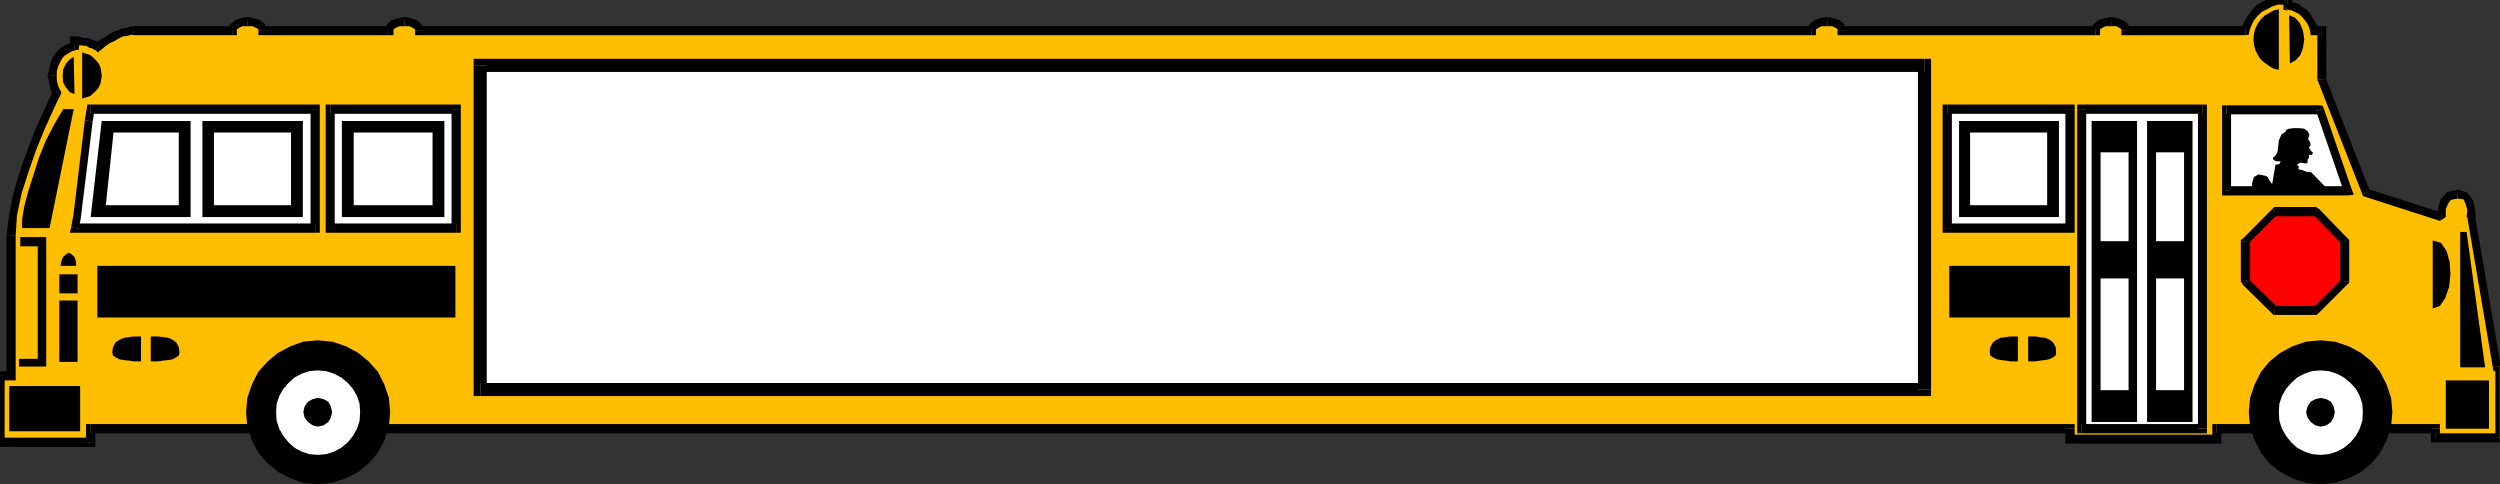 <?xml version="1.0" encoding="UTF-8" standalone="no"?>
<svg
   xmlns:ooo="http://xml.openoffice.org/svg/export"
   xmlns:dc="http://purl.org/dc/elements/1.1/"
   xmlns:cc="http://creativecommons.org/ns#"
   xmlns:rdf="http://www.w3.org/1999/02/22-rdf-syntax-ns#"
   xmlns:svg="http://www.w3.org/2000/svg"
   xmlns="http://www.w3.org/2000/svg"
   xmlns:sodipodi="http://sodipodi.sourceforge.net/DTD/sodipodi-0.dtd"
   xmlns:inkscape="http://www.inkscape.org/namespaces/inkscape"
   version="1.2"
   width="97.33mm"
   height="18.85mm"
   viewBox="0 0 9733 1885"
   preserveAspectRatio="xMidYMid"
   xml:space="preserve"
   id="svg317"
   sodipodi:docname="bussign.svg"
   style="fill-rule:evenodd;stroke-width:28.222;stroke-linejoin:round"
   inkscape:version="0.92.5 (2060ec1f9f, 2020-04-08)"><rect x="0" y="0" width="9733" height="1885" fill="#333333" stroke="none"/><sodipodi:namedview
   pagecolor="#ffffff"
   bordercolor="#666666"
   borderopacity="1"
   objecttolerance="10"
   gridtolerance="10"
   guidetolerance="10"
   inkscape:pageopacity="0"
   inkscape:pageshadow="2"
   inkscape:window-width="664"
   inkscape:window-height="487"
   id="namedview319"
   showgrid="false"
   inkscape:zoom="0.2102413"
   inkscape:cx="183.94961"
   inkscape:cy="35.603148"
   inkscape:window-x="0"
   inkscape:window-y="0"
   inkscape:window-maximized="0"
   inkscape:current-layer="svg317" />
 <defs
   class="ClipPathGroup"
   id="defs8">
  <clipPath
   id="presentation_clip_path"
   clipPathUnits="userSpaceOnUse">
   <rect
   x="0"
   y="0"
   width="21000"
   height="29700"
   id="rect2" />
  </clipPath>
  <clipPath
   id="presentation_clip_path_shrink"
   clipPathUnits="userSpaceOnUse">
   <rect
   x="21"
   y="29"
   width="20958"
   height="29641"
   id="rect5" />
  </clipPath>
 </defs>
 <defs
   class="TextShapeIndex"
   id="defs12">
  <g
   ooo:slide="id1"
   ooo:id-list="id3"
   id="g10" />
 </defs>
 <defs
   class="EmbeddedBulletChars"
   id="defs44">
  <g
   id="bullet-char-template-57356"
   transform="matrix(4.8828125e-4,0,0,-4.8828125e-4,0,0)">
   <path
   d="M 580,1141 1163,571 580,0 -4,571 Z"
   id="path14"
   inkscape:connector-curvature="0" />
  </g>
  <g
   id="bullet-char-template-57354"
   transform="matrix(4.8828125e-4,0,0,-4.8828125e-4,0,0)">
   <path
   d="M 8,1128 H 1137 V 0 H 8 Z"
   id="path17"
   inkscape:connector-curvature="0" />
  </g>
  <g
   id="bullet-char-template-10146"
   transform="matrix(4.8828125e-4,0,0,-4.8828125e-4,0,0)">
   <path
   d="M 174,0 602,739 174,1481 1456,739 Z M 1358,739 309,1346 659,739 Z"
   id="path20"
   inkscape:connector-curvature="0" />
  </g>
  <g
   id="bullet-char-template-10132"
   transform="matrix(4.8828125e-4,0,0,-4.8828125e-4,0,0)">
   <path
   d="M 2015,739 1276,0 H 717 l 543,543 H 174 v 393 h 1086 l -543,545 h 557 z"
   id="path23"
   inkscape:connector-curvature="0" />
  </g>
  <g
   id="bullet-char-template-10007"
   transform="matrix(4.8828125e-4,0,0,-4.8828125e-4,0,0)">
   <path
   d="m 0,-2 c -7,16 -16,29 -25,39 l 381,530 c -94,256 -141,385 -141,387 0,25 13,38 40,38 9,0 21,-2 34,-5 21,4 42,12 65,25 l 27,-13 111,-251 280,301 64,-25 24,25 c 21,-10 41,-24 62,-43 C 886,937 835,863 770,784 769,783 710,716 594,584 L 774,223 c 0,-27 -21,-55 -63,-84 l 16,-20 C 717,90 699,76 672,76 641,76 570,178 457,381 L 164,-76 c -22,-34 -53,-51 -92,-51 -42,0 -63,17 -64,51 -7,9 -10,24 -10,44 0,9 1,19 2,30 z"
   id="path26"
   inkscape:connector-curvature="0" />
  </g>
  <g
   id="bullet-char-template-10004"
   transform="matrix(4.8828125e-4,0,0,-4.8828125e-4,0,0)">
   <path
   d="M 285,-33 C 182,-33 111,30 74,156 52,228 41,333 41,471 c 0,78 14,145 41,201 34,71 87,106 158,106 53,0 88,-31 106,-94 l 23,-176 c 8,-64 28,-97 59,-98 l 735,706 c 11,11 33,17 66,17 42,0 63,-15 63,-46 V 965 c 0,-36 -10,-64 -30,-84 L 442,47 C 390,-6 338,-33 285,-33 Z"
   id="path29"
   inkscape:connector-curvature="0" />
  </g>
  <g
   id="bullet-char-template-9679"
   transform="matrix(4.8828125e-4,0,0,-4.8828125e-4,0,0)">
   <path
   d="M 813,0 C 632,0 489,54 383,161 276,268 223,411 223,592 c 0,181 53,324 160,431 106,107 249,161 430,161 179,0 323,-54 432,-161 108,-107 162,-251 162,-431 0,-180 -54,-324 -162,-431 C 1136,54 992,0 813,0 Z"
   id="path32"
   inkscape:connector-curvature="0" />
  </g>
  <g
   id="bullet-char-template-8226"
   transform="matrix(4.8828125e-4,0,0,-4.8828125e-4,0,0)">
   <path
   d="m 346,457 c -73,0 -137,26 -191,78 -54,51 -81,114 -81,188 0,73 27,136 81,188 54,52 118,78 191,78 73,0 134,-26 185,-79 51,-51 77,-114 77,-187 0,-75 -25,-137 -76,-188 -50,-52 -112,-78 -186,-78 z"
   id="path35"
   inkscape:connector-curvature="0" />
  </g>
  <g
   id="bullet-char-template-8211"
   transform="matrix(4.8828125e-4,0,0,-4.8828125e-4,0,0)">
   <path
   d="M -4,459 H 1135 V 606 H -4 Z"
   id="path38"
   inkscape:connector-curvature="0" />
  </g>
  <g
   id="bullet-char-template-61548"
   transform="matrix(4.8828125e-4,0,0,-4.8828125e-4,0,0)">
   <path
   d="m 173,740 c 0,163 58,303 173,419 116,115 255,173 419,173 163,0 302,-58 418,-173 116,-116 174,-256 174,-419 0,-163 -58,-303 -174,-418 C 1067,206 928,148 765,148 601,148 462,206 346,322 231,437 173,577 173,740 Z"
   id="path41"
   inkscape:connector-curvature="0" />
  </g>
 </defs>
 <g
   id="g49"
   transform="translate(-5633,-13907)">
  <g
   id="id2"
   class="Master_Slide">
   <g
   id="bg-id2"
   class="Background" />
   <g
   id="bo-id2"
   class="BackgroundObjects" />
  </g>
 </g>
 <g
   class="SlideGroup"
   id="g315"
   transform="translate(-5633,-13907)">
  <g
   id="g313">
   <g
   id="container-id1">
    <g
   id="id1"
   class="Slide"
   clip-path="url(#presentation_clip_path)">
     <g
   class="Page"
   id="g309">
      <g
   class="Graphic"
   id="g307">
       <g
   id="id3">
        <rect
   class="BoundingBox"
   x="5633"
   y="13907"
   width="9733"
   height="1885"
   id="rect51"
   style="fill:none;stroke:none" />
        <defs
   id="defs56">
         <clipPath
   id="clip_path_1"
   clipPathUnits="userSpaceOnUse">
          <path
   d="m 5633,13907 h 9732 v 1884 H 5633 Z"
   id="path53"
   inkscape:connector-curvature="0" />
         </clipPath>
        </defs>
        <g
   clip-path="url(#clip_path_1)"
   id="g304">
         <path
   d="m 7267,14027 -5,-16 -13,-10 -18,-8 -23,-2 -23,2 -20,8 -13,10 -5,16 h -490 l -5,-16 -13,-10 -20,-8 -23,-2 -23,2 -18,8 -12,10 -6,16 h -35 -48 -59 -63 -61 -54 -40 -23 -13 l -15,5 -18,2 -18,8 -20,10 -18,10 -20,13 -18,15 -8,-5 -10,-5 -10,-3 -7,-5 -11,-2 h -10 l -10,-3 h -10 -3 -5 -2 -5 v 21 l -18,5 -15,7 -16,11 -12,15 -11,15 -7,20 -5,21 -3,20 3,18 2,15 5,18 8,15 -13,26 -20,45 -30,67 -31,76 -30,86 -28,89 -18,87 -8,79 v 168 178 142 59 h -43 v 259 h 353 v -53 h 7706 v 40 h 571 v -40 h 851 v 35 h 252 v -277 h -13 l -99,-582 v -28 l -7,-31 -16,-23 -30,-7 -33,7 -18,21 -10,27 -3,34 -292,-95 -173,-440 v -190 h -30 l -5,-21 -10,-18 -10,-15 -13,-15 -15,-10 -16,-10 -15,-6 -18,-2 v -23 h -2 -5 -3 -2 l -28,3 -26,7 -23,10 -22,13 -18,18 -16,20 -12,23 -8,26 h -465 l -5,-16 -13,-10 -17,-8 -23,-2 -23,2 -20,8 -13,10 -5,16 h -986 l -5,-16 -13,-10 -17,-8 -23,-2 -26,2 -18,8 -12,10 -5,16 z"
   id="path58"
   inkscape:connector-curvature="0"
   style="fill:#ffbf00;stroke:none" />
         <path
   d="m 7208,14009 v 0 h 20 l 13,7 8,5 v 6 h 35 l -10,-26 -18,-15 -22,-8 -26,-5 v 0 z"
   id="path60"
   inkscape:connector-curvature="0"
   style="fill:#000000;stroke:none" />
         <path
   d="m 7147,14044 18,-17 v -6 l 8,-5 15,-7 h 20 v -36 l -25,5 -26,8 -17,15 -11,26 18,-18 v 35 h 18 v -17 z"
   id="path62"
   inkscape:connector-curvature="0"
   style="fill:#000000;stroke:none" />
         <path
   d="m 6639,14027 18,17 h 490 v -35 h -490 l 18,18 h -36 v 17 h 18 z"
   id="path64"
   inkscape:connector-curvature="0"
   style="fill:#000000;stroke:none" />
         <path
   d="m 6596,14009 v 0 h 20 l 15,7 8,5 v 6 h 36 l -11,-26 -17,-15 -26,-8 -25,-5 v 0 z"
   id="path66"
   inkscape:connector-curvature="0"
   style="fill:#000000;stroke:none" />
         <path
   d="m 6537,14044 18,-17 v -6 l 8,-5 13,-7 h 20 v -36 l -26,5 -22,8 -18,15 -10,26 17,-18 v 35 h 18 v -17 z"
   id="path68"
   inkscape:connector-curvature="0"
   style="fill:#000000;stroke:none" />
         <path
   d="m 6154,14044 v 0 h 23 40 54 61 63 59 48 35 v -35 h -35 -48 -59 -63 -61 -54 -40 -23 v 0 z"
   id="path70"
   inkscape:connector-curvature="0"
   style="fill:#000000;stroke:none" />
         <path
   d="m 6006,14103 h 18 l 18,-15 18,-13 18,-8 17,-10 16,-8 17,-2 16,-5 10,2 v -35 l -15,2 -16,5 -17,3 -21,8 -23,10 -17,12 -23,13 -18,15 h 18 l -16,26 8,8 10,-8 z"
   id="path72"
   inkscape:connector-curvature="0"
   style="fill:#000000;stroke:none" />
         <path
   d="m 5938,14085 v 0 l 10,-2 10,2 h 10 l 5,3 8,5 10,2 8,5 7,3 16,-26 -8,-7 -13,-5 -10,-3 -7,-5 -16,-2 h -10 l -10,-3 -10,-3 v 0 z"
   id="path74"
   inkscape:connector-curvature="0"
   style="fill:#000000;stroke:none" />
         <path
   d="m 5940,14067 -17,18 h 5 2 5 3 v -36 h -3 -5 -2 -5 l -18,18 18,-18 h -18 v 18 z"
   id="path76"
   inkscape:connector-curvature="0"
   style="fill:#000000;stroke:none" />
         <path
   d="m 5925,14103 15,-15 v -21 h -35 v 21 l 15,-16 5,31 15,-3 v -12 z"
   id="path78"
   inkscape:connector-curvature="0"
   style="fill:#000000;stroke:none" />
         <path
   d="m 5854,14202 v 0 -18 l 5,-18 8,-17 7,-13 11,-13 12,-7 13,-8 15,-5 -5,-31 -20,5 -18,8 -18,13 -15,18 -13,17 -7,23 -5,23 -6,23 v 0 z"
   id="path80"
   inkscape:connector-curvature="0"
   style="fill:#000000;stroke:none" />
         <path
   d="m 5869,14276 v -15 l -7,-13 -5,-15 -3,-16 v -15 h -36 l 6,20 2,16 5,20 8,18 v -15 l 30,15 3,-8 -3,-7 z"
   id="path82"
   inkscape:connector-curvature="0"
   style="fill:#000000;stroke:none" />
         <path
   d="m 5694,14823 v 0 l 5,-77 18,-86 28,-87 30,-86 31,-76 30,-66 21,-46 12,-23 -30,-15 -13,28 -20,45 -31,67 -30,76 -31,86 -28,92 -17,86 -11,82 v 0 z"
   id="path84"
   inkscape:connector-curvature="0"
   style="fill:#000000;stroke:none" />
         <path
   d="m 5676,15388 18,-18 v -59 -142 -178 -168 h -36 v 168 178 142 59 l 18,-18 v 36 h 18 v -18 z"
   id="path86"
   inkscape:connector-curvature="0"
   style="fill:#000000;stroke:none" />
         <path
   d="m 5651,15370 -18,18 h 43 v -36 h -43 l -18,18 18,-18 h -18 v 18 z"
   id="path88"
   inkscape:connector-curvature="0"
   style="fill:#000000;stroke:none" />
         <path
   d="m 5633,15611 18,18 v -259 h -36 v 259 l 18,18 -18,-18 v 18 h 18 z"
   id="path90"
   inkscape:connector-curvature="0"
   style="fill:#000000;stroke:none" />
         <path
   d="m 5968,15629 18,-18 h -353 v 36 h 353 l 18,-18 -18,18 h 18 v -18 z"
   id="path92"
   inkscape:connector-curvature="0"
   style="fill:#000000;stroke:none" />
         <path
   d="m 5986,15558 -18,18 v 53 h 36 v -53 l -18,18 v -36 h -18 v 18 z"
   id="path94"
   inkscape:connector-curvature="0"
   style="fill:#000000;stroke:none" />
         <path
   d="m 13710,15576 -18,-18 H 5986 v 36 h 7706 l -18,-18 h 36 v -18 h -18 z"
   id="path96"
   inkscape:connector-curvature="0"
   style="fill:#000000;stroke:none" />
         <path
   d="m 13692,15599 18,17 v -40 h -36 v 40 l 18,18 -18,-18 v 18 h 18 z"
   id="path98"
   inkscape:connector-curvature="0"
   style="fill:#000000;stroke:none" />
         <path
   d="m 14246,15616 17,-17 h -571 v 35 h 571 l 18,-18 -18,18 h 18 v -18 z"
   id="path100"
   inkscape:connector-curvature="0"
   style="fill:#000000;stroke:none" />
         <path
   d="m 14263,15558 -17,18 v 40 h 35 v -40 l -18,18 v -36 h -17 v 18 z"
   id="path102"
   inkscape:connector-curvature="0"
   style="fill:#000000;stroke:none" />
         <path
   d="m 15132,15576 -18,-18 h -851 v 36 h 851 l -17,-18 h 35 v -18 h -18 z"
   id="path104"
   inkscape:connector-curvature="0"
   style="fill:#000000;stroke:none" />
         <path
   d="m 15114,15594 18,17 v -35 h -35 v 35 l 17,18 -17,-18 v 18 h 17 z"
   id="path106"
   inkscape:connector-curvature="0"
   style="fill:#000000;stroke:none" />
         <path
   d="m 15348,15611 18,-17 h -252 v 35 h 252 l 18,-18 -18,18 h 18 v -18 z"
   id="path108"
   inkscape:connector-curvature="0"
   style="fill:#000000;stroke:none" />
         <path
   d="m 15366,15352 -18,-18 v 277 h 36 v -277 l -18,-18 18,18 v -18 h -18 z"
   id="path110"
   inkscape:connector-curvature="0"
   style="fill:#000000;stroke:none" />
         <path
   d="m 15338,15337 15,15 h 13 v -36 h -13 l 16,16 -31,5 3,15 h 12 z"
   id="path112"
   inkscape:connector-curvature="0"
   style="fill:#000000;stroke:none" />
         <path
   d="m 15236,14752 3,2 99,583 31,-5 -100,-583 3,3 z"
   id="path114"
   inkscape:connector-curvature="0"
   style="fill:#000000;stroke:none" />
         <path
   d="m 15201,14680 v 0 l 23,3 7,15 8,26 -3,28 h 36 l -3,-28 -7,-36 -23,-31 -38,-12 v 0 z"
   id="path116"
   inkscape:connector-curvature="0"
   style="fill:#000000;stroke:none" />
         <path
   d="m 15132,14767 23,-15 v -31 l 10,-23 10,-13 26,-5 v -35 l -41,10 -25,28 -10,33 -5,36 22,-16 z"
   id="path118"
   inkscape:connector-curvature="0"
   style="fill:#000000;stroke:none" />
         <path
   d="m 14830,14663 10,10 292,94 10,-31 -292,-94 10,10 -30,11 2,7 8,3 z"
   id="path120"
   inkscape:connector-curvature="0"
   style="fill:#000000;stroke:none" />
         <path
   d="m 14655,14217 2,5 173,441 30,-11 -172,-440 2,5 h -35 v 3 l 2,2 z"
   id="path122"
   inkscape:connector-curvature="0"
   style="fill:#000000;stroke:none" />
         <path
   d="m 14672,14044 -17,-17 v 190 h 35 v -190 l -18,-18 18,18 v -18 h -18 z"
   id="path124"
   inkscape:connector-curvature="0"
   style="fill:#000000;stroke:none" />
         <path
   d="m 14627,14029 15,15 h 30 v -35 h -30 l 15,15 -30,5 2,15 h 13 z"
   id="path126"
   inkscape:connector-curvature="0"
   style="fill:#000000;stroke:none" />
         <path
   d="m 14523,13930 17,15 16,3 10,5 15,7 13,11 10,12 10,13 8,15 5,18 30,-5 -5,-23 -13,-20 -10,-18 -15,-18 -18,-10 -15,-13 -20,-5 -21,-2 18,15 h -35 v 15 l 17,3 z"
   id="path128"
   inkscape:connector-curvature="0"
   style="fill:#000000;stroke:none" />
         <path
   d="m 14540,13925 -17,-18 v 23 h 35 v -23 l -18,-18 18,18 v -18 h -18 z"
   id="path130"
   inkscape:connector-curvature="0"
   style="fill:#000000;stroke:none" />
         <path
   d="m 14528,13925 v 0 h 2 3 5 2 v -36 h -2 -5 -3 -2 v 0 z"
   id="path132"
   inkscape:connector-curvature="0"
   style="fill:#000000;stroke:none" />
         <path
   d="m 14375,14044 15,-15 8,-23 10,-20 15,-18 16,-15 20,-10 20,-11 23,-7 h 26 v -36 l -31,5 -28,8 -25,10 -26,15 -20,21 -15,23 -15,25 -8,28 15,-15 v 35 l 13,-2 2,-13 z"
   id="path134"
   inkscape:connector-curvature="0"
   style="fill:#000000;stroke:none" />
         <path
   d="m 13892,14027 18,17 h 465 v -35 h -465 l 18,18 h -36 v 17 h 18 z"
   id="path136"
   inkscape:connector-curvature="0"
   style="fill:#000000;stroke:none" />
         <path
   d="m 13852,14009 v 0 h 20 l 13,7 7,5 v 6 h 36 l -10,-26 -18,-15 -23,-8 -25,-5 v 0 z"
   id="path138"
   inkscape:connector-curvature="0"
   style="fill:#000000;stroke:none" />
         <path
   d="m 13791,14044 18,-17 v -6 l 7,-5 15,-7 h 21 v -36 l -26,5 -25,8 -18,15 -10,26 18,-18 v 35 h 18 v -17 z"
   id="path140"
   inkscape:connector-curvature="0"
   style="fill:#000000;stroke:none" />
         <path
   d="m 12787,14027 18,17 h 986 v -35 h -986 l 18,18 h -36 v 17 h 18 z"
   id="path142"
   inkscape:connector-curvature="0"
   style="fill:#000000;stroke:none" />
         <path
   d="m 12747,14009 v 0 h 20 l 13,7 7,5 v 6 h 36 l -10,-26 -18,-15 -23,-8 -25,-5 v 0 z"
   id="path144"
   inkscape:connector-curvature="0"
   style="fill:#000000;stroke:none" />
         <path
   d="m 12686,14044 17,-17 v -6 l 8,-5 13,-7 h 23 v -36 l -28,5 -23,8 -18,15 -10,26 18,-18 v 35 h 17 v -17 z"
   id="path146"
   inkscape:connector-curvature="0"
   style="fill:#000000;stroke:none" />
         <path
   d="m 7249,14027 18,17 h 5419 v -35 H 7267 l 17,18 h -35 v 17 h 18 z"
   id="path148"
   inkscape:connector-curvature="0"
   style="fill:#000000;stroke:none" />
         <path
   d="m 14774,14650 h -473 v -316 h 364 z"
   id="path150"
   inkscape:connector-curvature="0"
   style="fill:#ffffff;stroke:none" />
         <path
   d="m 14284,14650 17,18 h 473 v -36 h -473 l 18,18 h -35 v 18 h 17 z"
   id="path152"
   inkscape:connector-curvature="0"
   style="fill:#000000;stroke:none" />
         <path
   d="m 14301,14317 -17,17 v 316 h 35 v -316 l -18,18 v -35 h -17 v 17 z"
   id="path154"
   inkscape:connector-curvature="0"
   style="fill:#000000;stroke:none" />
         <path
   d="m 14680,14329 -15,-12 h -364 v 35 h 364 l -15,-13 30,-10 -5,-10 -10,-2 z"
   id="path156"
   inkscape:connector-curvature="0"
   style="fill:#000000;stroke:none" />
         <path
   d="m 14774,14668 15,-23 -109,-316 -30,10 109,316 15,-23 v 36 l 23,-3 -8,-20 z"
   id="path158"
   inkscape:connector-curvature="0"
   style="fill:#000000;stroke:none" />
         <path
   d="m 14627,14576 h -13 l -13,-5 -10,-3 -10,-2 2,-13 -7,-2 2,-5 5,-3 8,-3 13,3 h 10 l 3,-5 v -5 -5 l 2,-3 3,-2 v 0 -3 -5 -3 l 2,-2 h 5 3 l 5,-5 v -3 -2 l -5,-3 -3,-5 -2,-2 -3,-6 -2,-2 v -3 h 2 l 3,-5 2,-5 -2,-5 -3,-8 -5,-7 5,-18 -7,-13 -13,-10 -21,-2 h -20 l -18,2 -12,5 -3,8 -15,10 -10,23 -3,25 -2,18 -3,8 -5,7 -5,6 -5,2 2,10 11,5 h 10 7 l -5,11 -15,2 -13,76 -12,-17 -5,-11 -11,-5 -25,-5 -18,10 -7,23 v 23 10 h 302 l -59,-61 -2,-2 -5,-5 -5,-5 z"
   id="path160"
   inkscape:connector-curvature="0"
   style="fill:#000000;stroke:none" />
         <path
   d="m 13214,14795 v -463 h 478 v 463 z"
   id="path162"
   inkscape:connector-curvature="0"
   style="fill:#ffffff;stroke:none" />
         <path
   d="m 13214,14314 -18,18 v 463 h 36 v -463 l -18,18 v -36 h -18 v 18 z"
   id="path164"
   inkscape:connector-curvature="0"
   style="fill:#000000;stroke:none" />
         <path
   d="m 13710,14332 -18,-18 h -478 v 36 h 478 l -18,-18 h 36 v -18 h -18 z"
   id="path166"
   inkscape:connector-curvature="0"
   style="fill:#000000;stroke:none" />
         <path
   d="m 13692,14813 18,-18 v -463 h -36 v 463 l 18,-18 v 36 h 18 v -18 z"
   id="path168"
   inkscape:connector-curvature="0"
   style="fill:#000000;stroke:none" />
         <path
   d="m 13196,14795 18,18 h 478 v -36 h -478 l 18,18 h -36 v 18 h 18 z"
   id="path170"
   inkscape:connector-curvature="0"
   style="fill:#000000;stroke:none" />
         <path
   d="m 6860,14332 v 463 h -935 l 8,-43 46,-374 7,-46 z"
   id="path172"
   inkscape:connector-curvature="0"
   style="fill:#ffffff;stroke:none" />
         <path
   d="m 6860,14813 18,-18 v -463 h -36 v 463 l 18,-18 v 36 h 18 v -18 z"
   id="path174"
   inkscape:connector-curvature="0"
   style="fill:#000000;stroke:none" />
         <path
   d="m 5910,14792 15,21 h 935 v -36 h -935 l 15,20 -30,-5 -5,21 h 20 z"
   id="path176"
   inkscape:connector-curvature="0"
   style="fill:#000000;stroke:none" />
         <path
   d="m 5918,14752 v -3 l -8,43 30,5 8,-43 v -2 z"
   id="path178"
   inkscape:connector-curvature="0"
   style="fill:#000000;stroke:none" />
         <path
   d="m 5963,14375 v 3 l -45,374 h 30 l 46,-374 v 2 z"
   id="path180"
   inkscape:connector-curvature="0"
   style="fill:#000000;stroke:none" />
         <path
   d="m 5986,14314 -15,15 -8,46 31,5 7,-46 -15,16 v -36 h -13 l -2,15 z"
   id="path182"
   inkscape:connector-curvature="0"
   style="fill:#000000;stroke:none" />
         <path
   d="m 6878,14332 -18,-18 h -874 v 36 h 874 l -18,-18 h 36 v -18 h -18 z"
   id="path184"
   inkscape:connector-curvature="0"
   style="fill:#000000;stroke:none" />
         <path
   d="m 6919,14332 h 490 v 463 h -490 z"
   id="path186"
   inkscape:connector-curvature="0"
   style="fill:#ffffff;stroke:none" />
         <path
   d="m 7427,14332 -18,-18 h -490 v 36 h 490 l -18,-18 h 36 v -18 h -18 z"
   id="path188"
   inkscape:connector-curvature="0"
   style="fill:#000000;stroke:none" />
         <path
   d="m 7409,14813 18,-18 v -463 h -36 v 463 l 18,-18 v 36 h 18 v -18 z"
   id="path190"
   inkscape:connector-curvature="0"
   style="fill:#000000;stroke:none" />
         <path
   d="m 6901,14795 18,18 h 490 v -36 h -490 l 17,18 h -35 v 18 h 18 z"
   id="path192"
   inkscape:connector-curvature="0"
   style="fill:#000000;stroke:none" />
         <path
   d="m 6919,14314 -18,18 v 463 h 35 v -463 l -17,18 v -36 h -18 v 18 z"
   id="path194"
   inkscape:connector-curvature="0"
   style="fill:#000000;stroke:none" />
         <path
   d="m 6870,15792 56,-5 54,-18 48,-25 40,-33 36,-41 25,-48 18,-54 5,-56 -5,-56 -18,-53 -25,-49 -36,-40 -40,-33 -48,-26 -54,-18 -56,-5 -56,5 -50,18 -49,26 -40,33 -36,40 -25,49 -18,53 -5,56 5,56 18,54 25,48 36,41 40,33 49,25 50,18 z"
   id="path196"
   inkscape:connector-curvature="0"
   style="fill:#000000;stroke:none" />
         <path
   d="m 14667,15792 56,-5 54,-18 48,-25 41,-33 33,-41 25,-48 18,-54 5,-56 -5,-56 -18,-53 -25,-49 -33,-40 -41,-33 -48,-26 -54,-18 -56,-5 -56,5 -53,18 -48,26 -41,33 -33,40 -25,49 -18,53 -5,56 5,56 18,54 25,48 33,41 41,33 48,25 53,18 z"
   id="path198"
   inkscape:connector-curvature="0"
   style="fill:#000000;stroke:none" />
         <path
   d="m 6870,15678 33,-3 31,-10 28,-15 25,-21 20,-25 16,-28 10,-31 2,-33 -2,-33 -10,-30 -16,-28 -20,-23 -25,-21 -28,-15 -31,-10 -33,-3 -33,3 -30,10 -28,15 -23,21 -20,23 -16,28 -10,30 -2,33 2,33 10,31 16,28 20,25 23,21 28,15 30,10 z"
   id="path200"
   inkscape:connector-curvature="0"
   style="fill:#ffffff;stroke:none" />
         <path
   d="m 14667,15678 33,-3 31,-10 28,-15 25,-21 21,-25 15,-28 10,-31 2,-33 -2,-33 -10,-30 -15,-28 -21,-23 -25,-21 -28,-15 -31,-10 -33,-3 -33,3 -30,10 -28,15 -23,21 -20,23 -16,28 -10,30 -2,33 2,33 10,31 16,28 20,25 23,21 28,15 30,10 z"
   id="path202"
   inkscape:connector-curvature="0"
   style="fill:#ffffff;stroke:none" />
         <path
   d="m 6870,15568 23,-5 18,-13 10,-17 5,-21 -5,-23 -10,-18 -18,-10 -23,-5 -20,5 -18,10 -13,18 -5,23 5,21 13,17 18,13 z"
   id="path204"
   inkscape:connector-curvature="0"
   style="fill:#000000;stroke:none" />
         <path
   d="m 14667,15568 23,-5 18,-13 10,-17 5,-21 -5,-23 -10,-18 -18,-10 -23,-5 -20,5 -18,10 -12,18 -6,23 6,21 12,17 18,13 z"
   id="path206"
   inkscape:connector-curvature="0"
   style="fill:#000000;stroke:none" />
         <path
   d="m 6029,14378 h 346 l -46,45 h -254 l -30,283 h 284 v -283 l 46,-45 v 374 h -389 z"
   id="path208"
   inkscape:connector-curvature="0"
   style="fill:#000000;stroke:none" />
         <path
   d="m 6421,14378 h 391 l -46,45 h -300 v 283 h 300 v -283 l 46,-45 v 374 h -391 z"
   id="path210"
   inkscape:connector-curvature="0"
   style="fill:#000000;stroke:none" />
         <path
   d="m 6964,14378 h 399 l -46,45 h -307 v 283 h 307 v -283 l 46,-45 v 374 h -399 z"
   id="path212"
   inkscape:connector-curvature="0"
   style="fill:#000000;stroke:none" />
         <path
   d="m 13260,14378 h 389 l -46,45 h -300 v 283 h 300 v -283 l 46,-45 v 374 h -389 z"
   id="path214"
   inkscape:connector-curvature="0"
   style="fill:#000000;stroke:none" />
         <path
   d="m 14207,15576 v -1244 h -470 v 1244 z"
   id="path216"
   inkscape:connector-curvature="0"
   style="fill:#ffffff;stroke:none" />
         <path
   d="m 14207,14350 -17,-18 v 1244 h 35 v -1244 l -18,-18 18,18 v -18 h -18 z"
   id="path218"
   inkscape:connector-curvature="0"
   style="fill:#000000;stroke:none" />
         <path
   d="m 13755,14332 -18,18 h 470 v -36 h -470 l -17,18 17,-18 h -17 v 18 z"
   id="path220"
   inkscape:connector-curvature="0"
   style="fill:#000000;stroke:none" />
         <path
   d="m 13737,15558 18,18 v -1244 h -35 v 1244 l 17,18 -17,-18 v 18 h 17 z"
   id="path222"
   inkscape:connector-curvature="0"
   style="fill:#000000;stroke:none" />
         <path
   d="m 14190,15576 17,-18 h -470 v 36 h 470 l 18,-18 -18,18 h 18 v -18 z"
   id="path224"
   inkscape:connector-curvature="0"
   style="fill:#000000;stroke:none" />
         <path
   d="m 13953,15550 v -1172 h -177 v 1172 z"
   id="path226"
   inkscape:connector-curvature="0"
   style="fill:#000000;stroke:none" />
         <path
   d="m 14169,15550 v -1172 h -177 v 1172 z"
   id="path228"
   inkscape:connector-curvature="0"
   style="fill:#000000;stroke:none" />
         <path
   d="m 14375,15003 114,112 h 161 l 111,-112 v -157 l -111,-115 h -161 l -114,115 z"
   id="path230"
   inkscape:connector-curvature="0"
   style="fill:#ff0000;stroke:none" />
         <path
   d="m 14489,15098 11,5 -115,-112 -20,25 114,112 10,5 -10,-5 5,5 h 5 z"
   id="path232"
   inkscape:connector-curvature="0"
   style="fill:#000000;stroke:none" />
         <path
   d="m 14639,15105 11,-7 h -161 v 35 h 161 l 10,-7 -10,7 5,-2 5,-5 z"
   id="path234"
   inkscape:connector-curvature="0"
   style="fill:#000000;stroke:none" />
         <path
   d="m 14744,15003 7,-10 -112,112 21,21 112,-112 7,-11 -7,11 7,-6 v -5 z"
   id="path236"
   inkscape:connector-curvature="0"
   style="fill:#000000;stroke:none" />
         <path
   d="m 14749,14856 -5,-10 v 157 h 35 v -157 l -5,-10 5,10 v -5 l -5,-5 z"
   id="path238"
   inkscape:connector-curvature="0"
   style="fill:#000000;stroke:none" />
         <path
   d="m 14650,14749 -13,-8 112,115 25,-20 -112,-115 -12,-8 12,8 -7,-5 -5,-3 z"
   id="path240"
   inkscape:connector-curvature="0"
   style="fill:#000000;stroke:none" />
         <path
   d="m 14500,14741 -11,8 h 161 v -36 h -161 l -10,8 10,-8 -5,3 -5,5 z"
   id="path242"
   inkscape:connector-curvature="0"
   style="fill:#000000;stroke:none" />
         <path
   d="m 14393,14846 -8,10 115,-115 -21,-20 -114,115 -8,10 8,-10 -8,5 v 5 z"
   id="path244"
   inkscape:connector-curvature="0"
   style="fill:#000000;stroke:none" />
         <path
   d="m 14385,14991 8,12 v -157 h -36 v 157 l 8,13 -8,-13 3,5 5,8 z"
   id="path246"
   inkscape:connector-curvature="0"
   style="fill:#000000;stroke:none" />
         <path
   d="m 14505,13943 -21,5 -17,10 -18,10 -15,15 -11,16 -10,20 -5,20 -2,21 2,20 5,20 10,21 11,17 15,13 18,13 17,10 21,5 z"
   id="path248"
   inkscape:connector-curvature="0"
   style="fill:#000000;stroke:none" />
         <path
   d="m 5953,14291 15,-5 16,-5 12,-10 10,-10 11,-13 7,-15 3,-16 2,-15 -2,-18 -3,-15 -7,-15 -11,-13 -10,-10 -12,-10 -16,-5 -15,-5 z"
   id="path250"
   inkscape:connector-curvature="0"
   style="fill:#000000;stroke:none" />
         <path
   d="m 14548,14154 23,-13 18,-20 10,-28 5,-33 -5,-33 -13,-31 -18,-20 -23,-10 z"
   id="path252"
   inkscape:connector-curvature="0"
   style="fill:#000000;stroke:none" />
         <path
   d="m 5920,14128 -15,10 -15,16 -11,23 -2,25 2,26 11,20 15,18 18,7 z"
   id="path254"
   inkscape:connector-curvature="0"
   style="fill:#000000;stroke:none" />
         <path
   d="m 15323,15576 v -188 h -168 v 188 z"
   id="path256"
   inkscape:connector-curvature="0"
   style="fill:#000000;stroke:none" />
         <path
   d="m 15211,14810 v 527 h 97 l -72,-527 z"
   id="path258"
   inkscape:connector-curvature="0"
   style="fill:#000000;stroke:none" />
         <path
   d="m 15104,14843 v 265 l 28,-10 21,-31 15,-43 5,-49 -3,-48 -12,-43 -21,-31 z"
   id="path260"
   inkscape:connector-curvature="0"
   style="fill:#000000;stroke:none" />
         <path
   d="m 7406,15143 v -201 H 6012 v 201 z"
   id="path262"
   inkscape:connector-curvature="0"
   style="fill:#000000;stroke:none" />
         <path
   d="m 13692,15143 v -201 h -470 v 201 z"
   id="path264"
   inkscape:connector-curvature="0"
   style="fill:#000000;stroke:none" />
         <path
   d="m 5879,14332 h 41 l -94,463 h -107 v -33 l 8,-49 15,-58 21,-66 22,-69 28,-69 33,-63 z"
   id="path266"
   inkscape:connector-curvature="0"
   style="fill:#000000;stroke:none" />
         <path
   d="m 5712,14866 h 68 v 438 h -73 v 30 h 106 v -504 h -101 z"
   id="path268"
   inkscape:connector-curvature="0"
   style="fill:#000000;stroke:none" />
         <path
   d="m 5945,15586 v -176 h -276 v 176 z"
   id="path270"
   inkscape:connector-curvature="0"
   style="fill:#000000;stroke:none" />
         <path
   d="m 5935,15316 v -239 h -71 v 239 z"
   id="path272"
   inkscape:connector-curvature="0"
   style="fill:#000000;stroke:none" />
         <path
   d="m 5935,15049 v -74 h -71 v 74 z"
   id="path274"
   inkscape:connector-curvature="0"
   style="fill:#000000;stroke:none" />
         <path
   d="m 5930,14942 -2,-20 -5,-15 -11,-10 -12,-6 -10,6 -11,10 -7,15 -3,20 z"
   id="path276"
   inkscape:connector-curvature="0"
   style="fill:#000000;stroke:none" />
         <path
   d="m 6182,15217 h -13 -18 l -18,3 -17,2 -18,8 -15,10 -10,18 -3,20 3,13 10,7 15,8 18,3 20,2 18,3 h 15 13 z"
   id="path278"
   inkscape:connector-curvature="0"
   style="fill:#000000;stroke:none" />
         <path
   d="m 6220,15217 h 15 15 l 21,3 17,2 18,8 13,10 10,18 3,20 -3,13 -10,7 -15,8 -18,3 -20,2 -18,3 h -15 -13 z"
   id="path280"
   inkscape:connector-curvature="0"
   style="fill:#000000;stroke:none" />
         <path
   d="m 13489,15217 h -13 -18 l -18,3 -18,2 -17,8 -13,10 -10,18 -3,20 3,13 10,7 15,8 18,3 18,2 18,3 h 15 13 z"
   id="path282"
   inkscape:connector-curvature="0"
   style="fill:#000000;stroke:none" />
         <path
   d="m 13529,15217 h 13 18 l 17,3 18,2 18,8 13,10 10,18 2,20 -2,13 -10,7 -16,8 -17,3 -18,2 -18,3 h -15 -13 z"
   id="path284"
   inkscape:connector-curvature="0"
   style="fill:#000000;stroke:none" />
         <path
   d="m 14027,14500 v 346 h 109 v -346 z"
   id="path286"
   inkscape:connector-curvature="0"
   style="fill:#ffffff;stroke:none" />
         <path
   d="m 13811,14500 v 346 h 109 v -346 z"
   id="path288"
   inkscape:connector-curvature="0"
   style="fill:#ffffff;stroke:none" />
         <path
   d="m 14027,14991 v 435 h 109 v -435 z"
   id="path290"
   inkscape:connector-curvature="0"
   style="fill:#ffffff;stroke:none" />
         <path
   d="m 13811,14991 v 435 h 109 v -435 z"
   id="path292"
   inkscape:connector-curvature="0"
   style="fill:#ffffff;stroke:none" />
         <path
   d="m 7503,14161 v 1262 h 5622 v -1262 z"
   id="path294"
   inkscape:connector-curvature="0"
   style="fill:#ffffff;stroke:none" />
         <path
   d="m 7503,15398 25,25 v -1262 h -51 v 1262 l 26,26 -26,-26 v 26 h 26 z"
   id="path296"
   inkscape:connector-curvature="0"
   style="fill:#000000;stroke:none" />
         <path
   d="m 13100,15423 25,-25 H 7503 v 51 h 5622 l 26,-26 -26,26 h 26 v -26 z"
   id="path298"
   inkscape:connector-curvature="0"
   style="fill:#000000;stroke:none" />
         <path
   d="m 13125,14187 -25,-26 v 1262 h 51 v -1262 l -26,-25 26,25 v -25 h -26 z"
   id="path300"
   inkscape:connector-curvature="0"
   style="fill:#000000;stroke:none" />
         <path
   d="m 7528,14161 -25,26 h 5622 v -51 H 7503 l -26,25 26,-25 h -26 v 25 z"
   id="path302"
   inkscape:connector-curvature="0"
   style="fill:#000000;stroke:none" />
        </g>
       </g>
      </g>
     </g>
    </g>
   </g>
  </g>
 </g>
</svg>